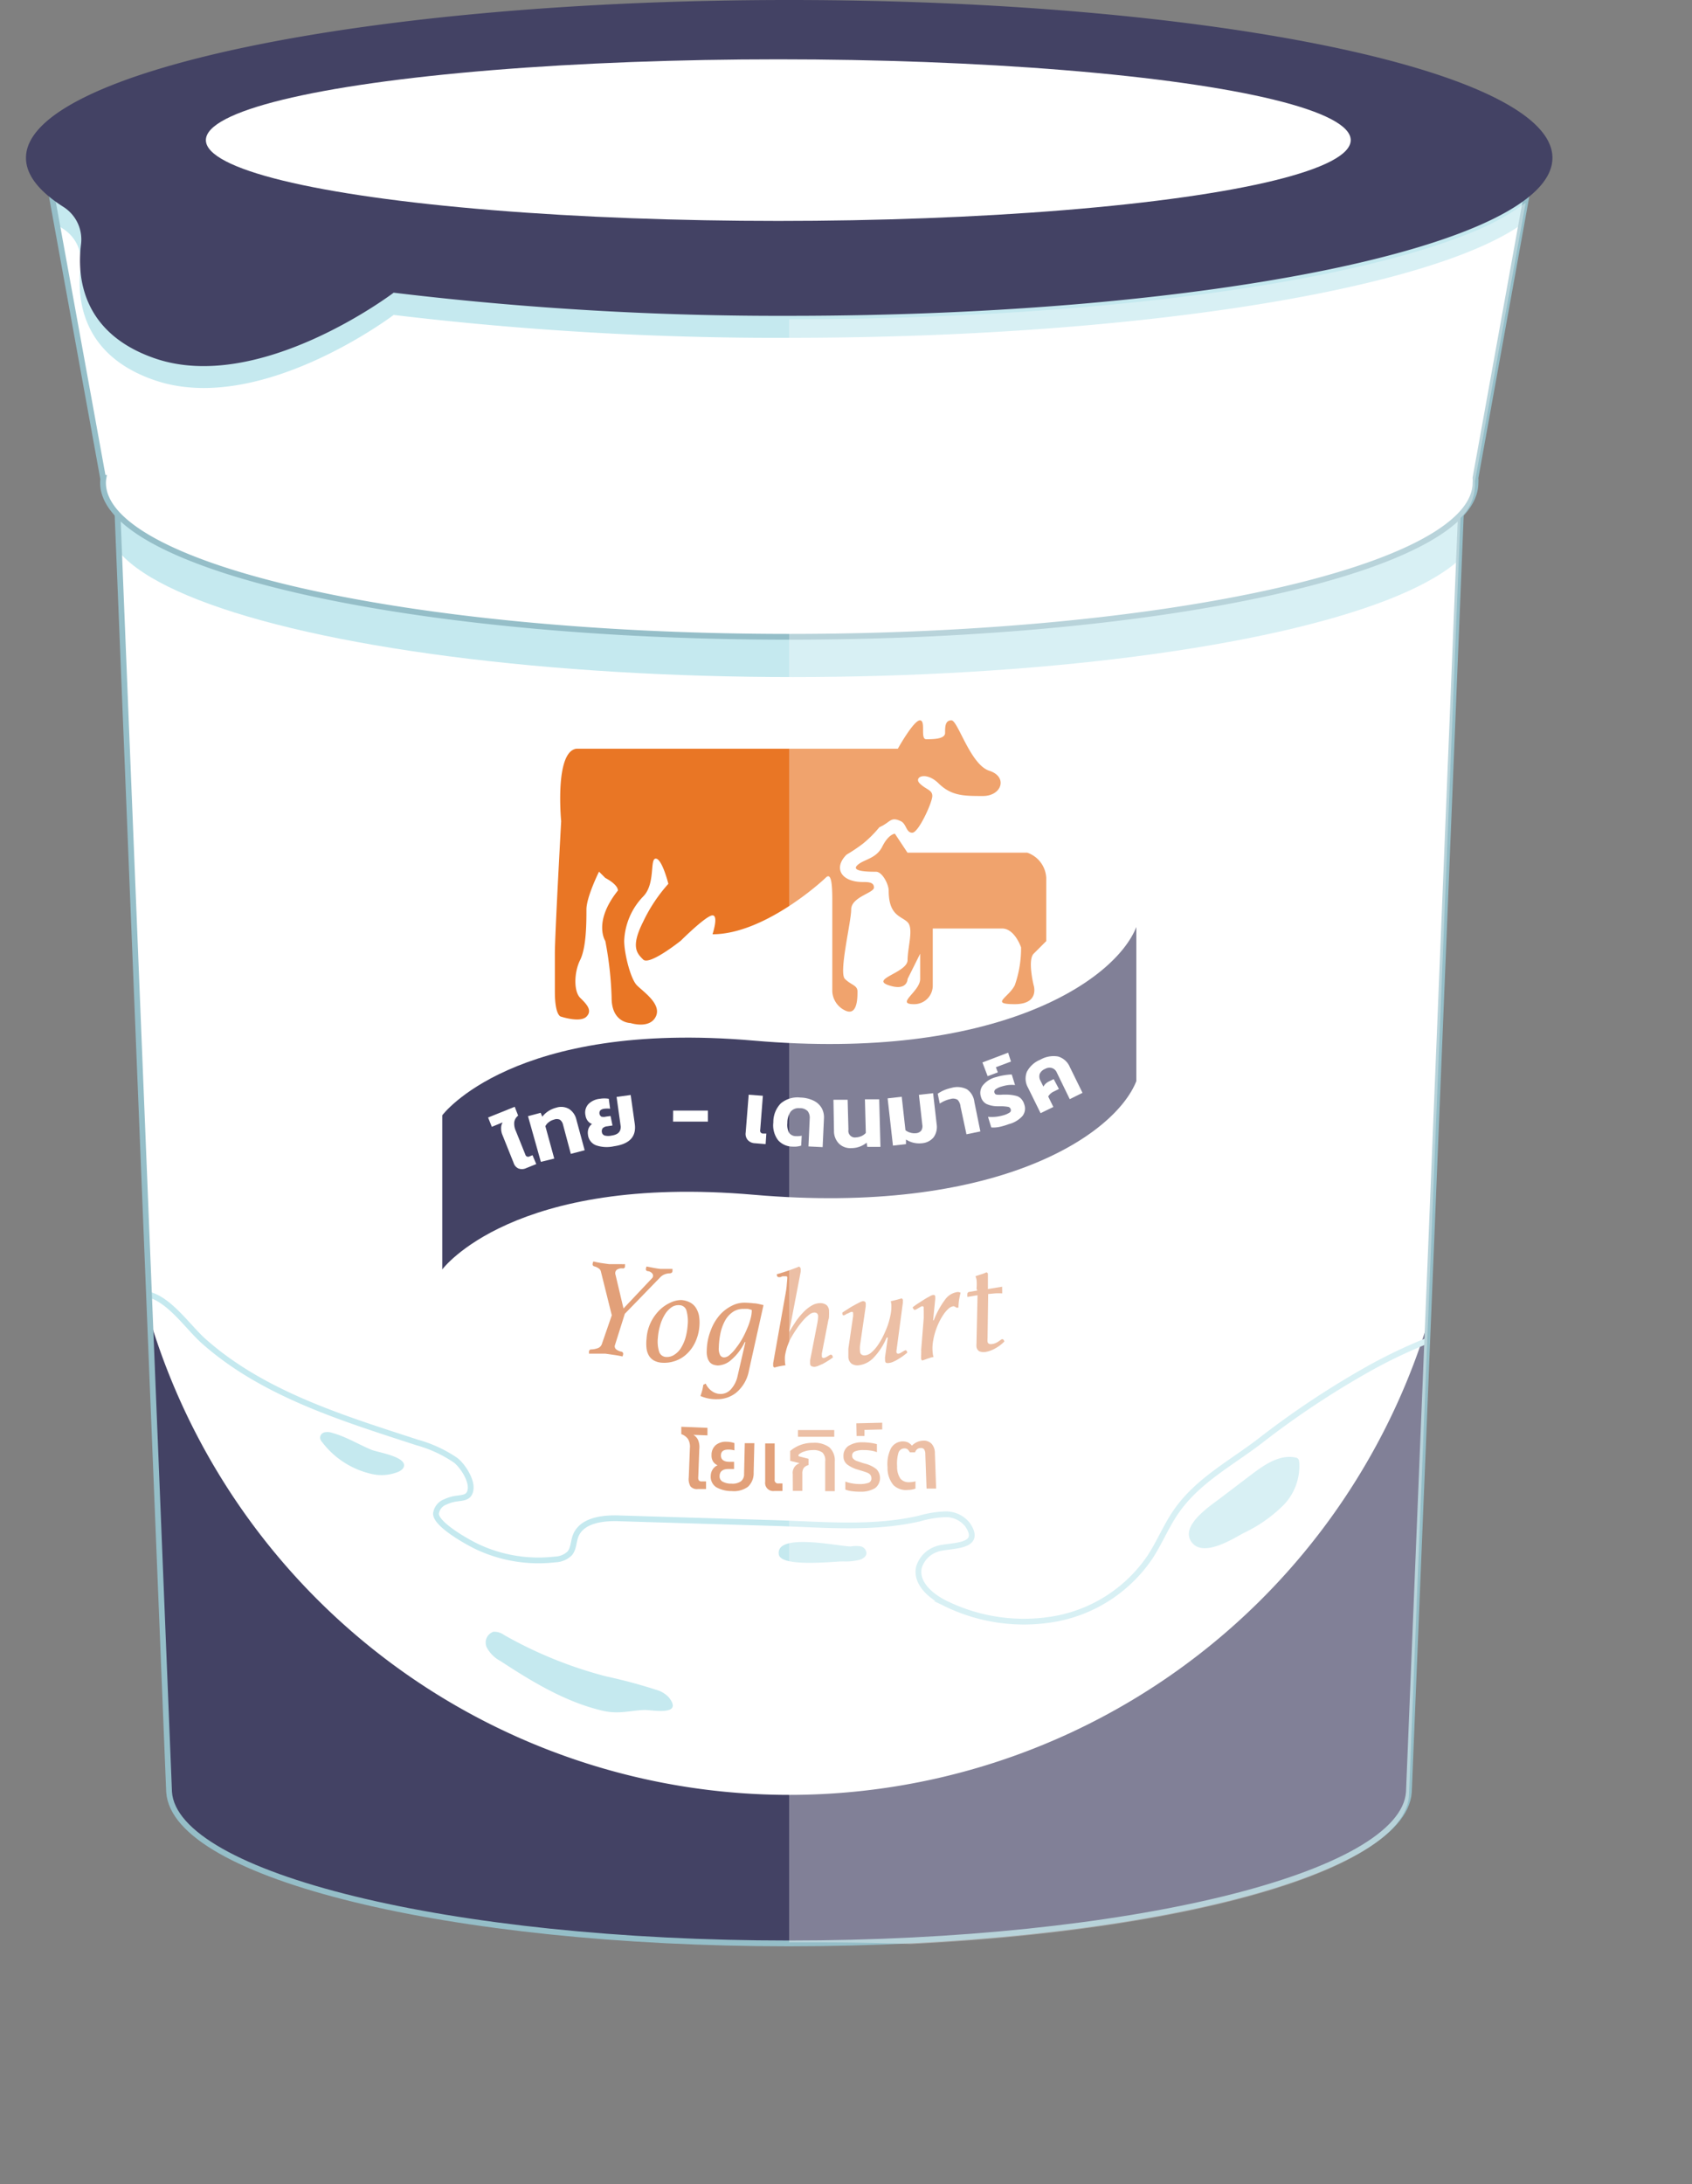 <svg xmlns="http://www.w3.org/2000/svg" xmlns:xlink="http://www.w3.org/1999/xlink" viewBox="0 0 190.83 246.25"><rect x="0" y="0" width="190.83" height="246.25" fill="#808080" stroke="none"/><defs><style>.cls-1,.cls-12,.cls-3{fill:#fff;}.cls-1,.cls-7{stroke:#95bec8;}.cls-1,.cls-6,.cls-7{stroke-miterlimit:10;stroke-width:0.65px;}.cls-2{fill:#434264;}.cls-4{clip-path:url(#clip-path);}.cls-5{fill:#c5e9ef;}.cls-6,.cls-7{fill:none;}.cls-6{stroke:#c5e9ef;}.cls-8{clip-path:url(#clip-path-2);}.cls-9{clip-path:url(#clip-path-3);}.cls-10{fill:#e2a079;}.cls-11{fill:#e97625;}.cls-12{opacity:0.33;}</style><clipPath id="clip-path"><path class="cls-1" d="M166.41,17.46H11.62l7.45,184.59h0c.65,9.45,31.69,17.07,69.92,17.07s69.27-7.62,69.91-17.07h0Z"/></clipPath><clipPath id="clip-path-2"><path class="cls-1" d="M173,17.46H5l6.62,36.42h.05a3.31,3.31,0,0,0-.05.55C11.62,64,46.28,71.8,89,71.8S166.41,64,166.41,54.43a3.31,3.31,0,0,0,0-.55h0Z"/></clipPath><clipPath id="clip-path-3"><path class="cls-2" d="M89,0C41.48,0,2.93,8,2.93,17.8c0,1.93,1.48,3.78,4.21,5.52a4.35,4.35,0,0,1,2,4.21c-.46,3.68.09,10,8.25,12.85C29.23,44.52,44.4,33,44.4,33h0A363.24,363.24,0,0,0,89,35.61c47.54,0,86.09-8,86.09-17.81S136.56,0,89,0Z"/></clipPath></defs><title>Asset 11</title><g id="Layer_2" data-name="Layer 2"><g id="โยเกิตไทยเดน"><path class="cls-3" d="M166.41,17.46H11.62l7.45,184.59h0c.65,9.45,31.69,17.07,69.92,17.07s69.27-7.62,69.91-17.07h0Z"/><g class="cls-4"><ellipse class="cls-5" cx="89.43" cy="58.96" rx="77.39" ry="17.38"/><circle class="cls-3" cx="14.52" cy="94.85" r="3.31"/><path class="cls-3" d="M126.18,235.77a113.15,113.15,0,0,1-19.4.26,95.11,95.11,0,0,1-19.31-3.56A64.38,64.38,0,0,1,78.11,229a54.17,54.17,0,0,1-8.85-5.1,32.13,32.13,0,0,1-7.52-7.6,23,23,0,0,1-2.56-5.1,19.33,19.33,0,0,1-1-5.82,19.71,19.71,0,0,1,1-5.83,23.12,23.12,0,0,1,2.56-5.09,31.62,31.62,0,0,1,7.53-7.6,54.17,54.17,0,0,1,8.85-5.1,65.9,65.9,0,0,1,9.35-3.49,95.11,95.11,0,0,1,19.31-3.56,112.14,112.14,0,0,1,19.4.26v.39a119.35,119.35,0,0,0-37.72,5.83,61.23,61.23,0,0,0-17,8.61,29.35,29.35,0,0,0-6.58,6.77,19.83,19.83,0,0,0-2.07,4.21,14.45,14.45,0,0,0,0,9.19,19.18,19.18,0,0,0,2.08,4.21,29.11,29.11,0,0,0,6.57,6.77,61.23,61.23,0,0,0,17,8.61,119.07,119.07,0,0,0,37.72,5.83Z"/><path class="cls-3" d="M106.66,184.34a64,64,0,0,1,27,1.5,41.32,41.32,0,0,1,6.6,2.37,37.6,37.6,0,0,1,6.3,3.55,22.83,22.83,0,0,1,5.45,5.47,17.3,17.3,0,0,1,1.9,3.77,14.46,14.46,0,0,1,.76,4.36,14.77,14.77,0,0,1-.76,4.35,17.3,17.3,0,0,1-1.9,3.77,22.65,22.65,0,0,1-5.45,5.47,38,38,0,0,1-6.3,3.55,43.7,43.7,0,0,1-6.6,2.36,64.34,64.34,0,0,1-27,1.52V226a82.25,82.25,0,0,0,26-4A42.14,42.14,0,0,0,144.28,216a20.1,20.1,0,0,0,4.51-4.65,13.65,13.65,0,0,0,1.41-2.87,10.79,10.79,0,0,0,.51-3.13,11.08,11.08,0,0,0-.51-3.13,13.07,13.07,0,0,0-1.42-2.88,20,20,0,0,0-4.5-4.65,42.14,42.14,0,0,0-11.65-5.93,82.25,82.25,0,0,0-26-4Z"/><path class="cls-3" d="M114.11,220a40.77,40.77,0,0,1-19-.3,27.59,27.59,0,0,1-4.72-1.59,27.31,27.31,0,0,1-4.57-2.5,16.61,16.61,0,0,1-4-4,12.82,12.82,0,0,1-1.46-2.86,9.81,9.81,0,0,1,0-6.73,12.94,12.94,0,0,1,1.45-2.85,16.26,16.26,0,0,1,4-4,27.71,27.71,0,0,1,4.57-2.5A28.49,28.49,0,0,1,95.13,191a40.77,40.77,0,0,1,19-.3v.39a64.57,64.57,0,0,0-9.11.74A49.7,49.7,0,0,0,96.14,194a29,29,0,0,0-8.06,4.09,14,14,0,0,0-3.09,3.2,9.17,9.17,0,0,0-1,2,7.43,7.43,0,0,0-.35,2.14,7.72,7.72,0,0,0,.35,2.13,9.17,9.17,0,0,0,1,2,14,14,0,0,0,3.09,3.2,29,29,0,0,0,8.06,4.09,49.7,49.7,0,0,0,8.86,2.12,63.11,63.11,0,0,0,9.11.74Z"/><path class="cls-3" d="M109,197.46a18.35,18.35,0,0,1,10.55-1,14.66,14.66,0,0,1,5.48,2.19c.22.15.45.31.67.48l.66.59a11.44,11.44,0,0,1,1.24,1.4,7.23,7.23,0,0,1,0,8.47,10.71,10.71,0,0,1-1.25,1.4l-.65.59c-.22.17-.45.32-.68.48a14.72,14.72,0,0,1-5.47,2.19,18.61,18.61,0,0,1-10.55-1v-.4a32.25,32.25,0,0,0,9.53-1.58,15,15,0,0,0,4.24-2.17,7.23,7.23,0,0,0,1.61-1.66,4.23,4.23,0,0,0,.67-2.09,4.17,4.17,0,0,0-.67-2.09,7.23,7.23,0,0,0-1.61-1.66,15.07,15.07,0,0,0-4.24-2.18,32.58,32.58,0,0,0-9.53-1.58Z"/><path class="cls-3" d="M30.91,194.28a44.81,44.81,0,0,1-17.54-1.37A27.3,27.3,0,0,1,5.09,189a14.62,14.62,0,0,1-3.45-3.48,11.15,11.15,0,0,1-1.18-2.34,8,8,0,0,1,0-5.37,10.27,10.27,0,0,1,1.18-2.34A14,14,0,0,1,5.09,172a27.2,27.2,0,0,1,8.28-3.89,44.81,44.81,0,0,1,17.54-1.37V167a54,54,0,0,0-17,2.64,27.73,27.73,0,0,0-7.67,3.89,13.42,13.42,0,0,0-3,3.06,9.08,9.08,0,0,0-.94,1.9,6.5,6.5,0,0,0,0,4.15,9,9,0,0,0,.94,1.89,13,13,0,0,0,3,3.06,27.73,27.73,0,0,0,7.67,3.89,53.75,53.75,0,0,0,17,2.64Z"/><path class="cls-3" d="M22.09,171a33.34,33.34,0,0,1,6.09-.38,28.82,28.82,0,0,1,6.14,1,18.72,18.72,0,0,1,5.88,2.68c.23.17.46.33.68.51l.64.61a10.74,10.74,0,0,1,1.19,1.38,6.36,6.36,0,0,1,0,7.53,10,10,0,0,1-1.18,1.38l-.64.61c-.22.18-.46.34-.69.5a18.52,18.52,0,0,1-5.88,2.68,28.65,28.65,0,0,1-6.13,1,34.25,34.25,0,0,1-6.09-.38v-.2a45.41,45.41,0,0,0,5.94-.45A33.68,33.68,0,0,0,33.82,188a18.74,18.74,0,0,0,5.25-2.68,9,9,0,0,0,2-2.09,4.64,4.64,0,0,0,0-5.41,9,9,0,0,0-2-2.09,18.48,18.48,0,0,0-5.25-2.68,34.66,34.66,0,0,0-5.79-1.4,47.2,47.2,0,0,0-5.94-.44Z"/><path class="cls-3" d="M25.46,187.15a18,18,0,0,1-8.62,0,12.85,12.85,0,0,1-4.26-1.85,7.8,7.8,0,0,1-1.87-1.85,5.6,5.6,0,0,1-1-2.91,5.75,5.75,0,0,1,1-2.9,7.65,7.65,0,0,1,1.88-1.85,12.71,12.71,0,0,1,4.25-1.85,18,18,0,0,1,8.62,0v.19a26,26,0,0,0-8.13,1.29,13.13,13.13,0,0,0-3.63,1.86,6.38,6.38,0,0,0-1.4,1.44,3.22,3.22,0,0,0,0,3.69,6.82,6.82,0,0,0,1.4,1.44,13.13,13.13,0,0,0,3.63,1.86A26,26,0,0,0,25.46,187Z"/><path class="cls-3" d="M23.13,176.94a8,8,0,0,1,4.81-.56,6.73,6.73,0,0,1,2.53,1,4.36,4.36,0,0,1,1.2,1.16,3.35,3.35,0,0,1,0,4,4.67,4.67,0,0,1-1.2,1.16,6.7,6.7,0,0,1-2.53,1,8,8,0,0,1-4.81-.56v-.19a13.62,13.62,0,0,0,4.31-.71,6.54,6.54,0,0,0,1.91-1,1.9,1.9,0,0,0,0-3.37,6.54,6.54,0,0,0-1.91-1,13.62,13.62,0,0,0-4.31-.71Z"/><path class="cls-2" d="M164.32,128.79a75.32,75.32,0,0,1-150.6,0H2.93V236.4h187.9V128.79Z"/><path class="cls-6" d="M47.05,162.64a14.61,14.61,0,0,1,4.33,2c.82.62,2.2,2.67,1.53,3.79-.26.44-.86.46-1.36.53a4.35,4.35,0,0,0-1.32.38,1.62,1.62,0,0,0-1.06,1.33c0,1.25,3.75,3.33,4.88,3.83a16.24,16.24,0,0,0,8.55,1.33,2.46,2.46,0,0,0,1.66-.69c.44-.53.41-1.3.65-1.94.7-1.84,3.16-2.09,5.12-2l17.52.53c5.38.17,10.88.7,16.17-.52a11.71,11.71,0,0,1,2.86-.47,3.09,3.09,0,0,1,2.54,1.17c1.87,2.73-2.22,2.25-3.48,2.75a3.13,3.13,0,0,0-2,2.06c-.4,1.82,1.42,3.33,3.1,4.12a20.09,20.09,0,0,0,12.53,1.64,16.46,16.46,0,0,0,10.44-6.93c1.05-1.61,1.78-3.41,2.86-5,2.41-3.56,6.18-5.51,9.5-8.05a98.64,98.64,0,0,1,11.55-7.75,57.38,57.38,0,0,1,12.48-5.36,41.93,41.93,0,0,1,6.56-1.34c.74-.08,6.13-.84,6.46-.2,5.87,11.71,9.2,24.94,7.87,38-.75,7.31-2.92,14.38-5.08,21.4a48.76,48.76,0,0,1-4.42,11.07c-3.16,5.23-8.17,9.09-13.46,12.15-9.58,5.55-20.3,8.81-31,11.61-7.58,2-15.29,3.78-23.13,3.94-7.5.15-15-1.19-22.34-2.53l-38.07-6.89c-10.35-1.88-20.85-3.8-30.32-8.38-4.07-2-8-4.54-10.42-8.37-2.14-3.44-2.81-7.57-3.09-11.61A72.45,72.45,0,0,1,7.2,187.26c1.29-5.82,3.31-11.59,3.15-17.55-.08-3.36-.86-6.68-.89-10.05,0-3.68.92-10.53,4.15-12.95,3.87-2.9,6.85,2.28,9.4,4.54C29.72,157.19,38.7,159.92,47.05,162.64Z"/><path class="cls-5" d="M140.26,172.85a16.14,16.14,0,0,0,4.43-3.08,6.3,6.3,0,0,0,1.84-4.92.65.65,0,0,0-.16-.41.61.61,0,0,0-.29-.11c-1.75-.35-3.41.78-4.84,1.85L137.53,169c-1.15.86-4.25,2.94-3.25,4.7C135.48,175.78,139,173.53,140.26,172.85Z"/><path class="cls-5" d="M56.44,187.28a3.67,3.67,0,0,1-1.54-1.53,1.29,1.29,0,0,1,.75-1.77,1.9,1.9,0,0,1,1.21.37A47.38,47.38,0,0,0,68.31,189a59.18,59.18,0,0,1,5.74,1.54,3,3,0,0,1,1.39.85c1.7,2.15-2,1.38-2.77,1.41-1.7.07-2.86.5-4.69.09C63.78,191.91,60,189.61,56.44,187.28Z"/><path class="cls-5" d="M95.08,176.05a6.43,6.43,0,0,0,1.86-.18c.35-.11.73-.33.78-.7a.82.82,0,0,0-.62-.81,3.23,3.23,0,0,0-1.12,0c-1.09.06-8.55-1.64-8.14.91C88.09,176.74,94.08,176.05,95.08,176.05Z"/><path class="cls-5" d="M37.54,161.58a1.65,1.65,0,0,0-.9-.09.65.65,0,0,0-.54.63.91.91,0,0,0,.24.49,9.68,9.68,0,0,0,5.58,3.58,5,5,0,0,0,3-.24c.31-.14.62-.36.65-.69.1-1.06-3-1.51-3.69-1.8C40.42,162.85,39.05,162,37.54,161.58Z"/></g><path class="cls-7" d="M166.41,17.46H11.62l7.45,184.59h0c.65,9.45,31.69,17.07,69.92,17.07s69.27-7.62,69.91-17.07h0Z"/><path class="cls-3" d="M173,17.46H5l6.62,36.42h.05a3.31,3.31,0,0,0-.05.55C11.62,64,46.28,71.8,89,71.8S166.41,64,166.41,54.43a3.31,3.31,0,0,0,0-.55h0Z"/><g class="cls-8"><path class="cls-5" d="M89,2.48c-47.54,0-86.09,8-86.09,17.81,0,1.92,1.48,3.78,4.21,5.51A4.36,4.36,0,0,1,9.1,30c-.46,3.67.09,10,8.25,12.84C29.23,47,44.4,35.51,44.4,35.51h0A363.24,363.24,0,0,0,89,38.09c47.54,0,86.09-8,86.09-17.8S136.56,2.48,89,2.48Z"/></g><path class="cls-7" d="M173,17.46H5l6.62,36.42h.05a3.31,3.31,0,0,0-.05.55C11.62,64,46.28,71.8,89,71.8S166.41,64,166.41,54.43a3.31,3.31,0,0,0,0-.55h0Z"/><path class="cls-2" d="M89,0C41.48,0,2.93,8,2.93,17.8c0,1.93,1.48,3.78,4.21,5.52a4.35,4.35,0,0,1,2,4.21c-.46,3.68.09,10,8.25,12.85C29.23,44.52,44.4,33,44.4,33h0A363.24,363.24,0,0,0,89,35.61c47.54,0,86.09-8,86.09-17.81S136.56,0,89,0Z"/><g class="cls-9"><ellipse class="cls-3" cx="87.78" cy="15.8" rx="64.56" ry="9.11"/></g><path class="cls-2" d="M128.16,104.52c-2.44,6.15-16,15.17-43.15,12.81s-35.13,8.42-35.13,8.42v17.38s7.94-10.78,35.13-8.42,40.71-6.65,43.15-12.81Z"/><path class="cls-10" d="M77.87,167.58a1.64,1.64,0,0,1-.19-1l.13-3.32a1.67,1.67,0,0,0-.21-1,1.53,1.53,0,0,0-.76-.56l0-.83,2.95.12,0,.85-1.59-.06a1.29,1.29,0,0,1,.54.6,2.09,2.09,0,0,1,.13,1l-.12,3.19a.53.53,0,0,0,.08.36.44.44,0,0,0,.34.1l.46,0,0,.86-.92,0A.94.94,0,0,1,77.87,167.58Z"/><path class="cls-10" d="M80.79,167.69a1.4,1.4,0,0,1-.63-1.29,1.38,1.38,0,0,1,.21-.71,1.26,1.26,0,0,1,.56-.48,1.12,1.12,0,0,1-.51-.43,1.25,1.25,0,0,1-.17-.71,1.44,1.44,0,0,1,.48-1.14,1.79,1.79,0,0,1,1.23-.37,2.72,2.72,0,0,1,.87.15l0,.82a2.59,2.59,0,0,0-.67-.09c-.56,0-.84.2-.85.65s.29.72.91.73h.57l0,.81-.63,0c-.63,0-1,.26-1,.81a.66.66,0,0,0,.33.61,1.94,1.94,0,0,0,1,.23,1.67,1.67,0,0,0,1.06-.25,1,1,0,0,0,.37-.85l.08-3.46,1.08,0-.08,3.32a2.07,2.07,0,0,1-.65,1.6,2.7,2.7,0,0,1-1.83.48A3.51,3.51,0,0,1,80.79,167.69Z"/><path class="cls-10" d="M86.3,167.08l0-4.33h1.07l0,4.06a.38.38,0,0,0,.43.45h.45v.85h-.93A.91.91,0,0,1,86.3,167.08Z"/><path class="cls-10" d="M89.41,166.21a1.13,1.13,0,0,1,.78-1.23l-1.07-.27V163.6a3.87,3.87,0,0,1,2.57-.92,2.83,2.83,0,0,1,1.84.5,2,2,0,0,1,.62,1.62v3.33H93.07v-3.36a1.22,1.22,0,0,0-.32-1,1.72,1.72,0,0,0-1.1-.27,2.71,2.71,0,0,0-.91.15,1.63,1.63,0,0,0-.68.37v.17l1.13.29v.71a1,1,0,0,0-.54.32,1.11,1.11,0,0,0-.16.66v1.93H89.42Z"/><path class="cls-10" d="M90,161.24l4.09,0V162L90,162Z"/><path class="cls-10" d="M96.14,168.14a2.94,2.94,0,0,1-.8-.19l0-.9a4,4,0,0,0,.81.21,4.89,4.89,0,0,0,.83.07,3,3,0,0,0,1-.15.51.51,0,0,0,.3-.52.62.62,0,0,0-.13-.38.81.81,0,0,0-.33-.23c-.14-.06-.36-.13-.65-.22l-.39-.12a3.7,3.7,0,0,1-1.23-.59,1.14,1.14,0,0,1-.42-.93,1.33,1.33,0,0,1,.53-1.14,2.78,2.78,0,0,1,1.6-.43,6.77,6.77,0,0,1,.89.06,4.94,4.94,0,0,1,.75.15l0,.9a3.44,3.44,0,0,0-.72-.18,4.09,4.09,0,0,0-.76-.05,2.32,2.32,0,0,0-1,.15.48.48,0,0,0-.31.49.45.45,0,0,0,.14.35,1.06,1.06,0,0,0,.36.23l.71.24.29.08a3.39,3.39,0,0,1,1.24.61,1.44,1.44,0,0,1-.16,2.14,3,3,0,0,1-1.6.4A6.9,6.9,0,0,1,96.14,168.14Z"/><path class="cls-10" d="M96.58,160.48l2.92-.07,0,.76-2,.05v.69l-.89,0Z"/><path class="cls-10" d="M100.76,167.44a3,3,0,0,1-.66-2,4,4,0,0,1,.38-2.13,1.54,1.54,0,0,1,1.92-.68,1.41,1.41,0,0,1,.45.37,1.88,1.88,0,0,1,.54-.39,1.84,1.84,0,0,1,.68-.17,1.21,1.21,0,0,1,1,.35,1.56,1.56,0,0,1,.37,1.05l.14,4-1.08,0-.14-3.86a1,1,0,0,0-.13-.56.44.44,0,0,0-.42-.15.62.62,0,0,0-.37.13.69.69,0,0,0-.23.35l-.59,0a1.64,1.64,0,0,0-.27-.35.65.65,0,0,0-.37-.09.7.7,0,0,0-.66.53,4.37,4.37,0,0,0-.14,1.49,2.34,2.34,0,0,0,.38,1.4,1.23,1.23,0,0,0,1,.39,2.6,2.6,0,0,0,.69-.1l0,.82a2.52,2.52,0,0,1-.87.15A2,2,0,0,1,100.76,167.44Z"/><path class="cls-10" d="M69,148.3l-1.23-4.94a.55.55,0,0,0-.21-.32,1.51,1.51,0,0,0-.54-.26.24.24,0,0,1-.18-.29,1,1,0,0,1,.08-.26q.45.11.9.18l.86.12.38,0,.48,0,.5,0a3.38,3.38,0,0,0,.45,0,.86.86,0,0,1,0,.15.49.49,0,0,1,0,.12.22.22,0,0,1-.06.15.26.26,0,0,1-.15.07,1,1,0,0,0-.72.15.51.51,0,0,0-.14.56l.9,3.8,3.18-3.37a.42.42,0,0,0,.11-.51.74.74,0,0,0-.57-.33.21.21,0,0,1-.19-.26.84.84,0,0,1,.07-.26l.83.16c.28.05.52.09.73.11l.61,0h.75a1.23,1.23,0,0,1,0,.26c0,.14-.12.22-.29.24a1.63,1.63,0,0,0-.63.13,1.39,1.39,0,0,0-.45.31l-4,4.12-1.1,3.49a.44.44,0,0,0,.11.51,1.39,1.39,0,0,0,.6.27.24.24,0,0,1,.2.28.7.7,0,0,1-.08.26c-.31-.07-.63-.13-1-.18l-.91-.13-.4,0-.49,0-.51,0-.46,0c0-.05,0-.1,0-.14a.37.37,0,0,1,0-.11.32.32,0,0,1,.06-.15.21.21,0,0,1,.17-.08,2.44,2.44,0,0,0,.75-.14.74.74,0,0,0,.46-.44Z"/><path class="cls-10" d="M76.82,146.58a2.49,2.49,0,0,1,1,.27,1.74,1.74,0,0,1,.66.6,2.6,2.6,0,0,1,.35.87,4.55,4.55,0,0,1,.06,1.06,5.18,5.18,0,0,1-.5,2,4.28,4.28,0,0,1-1,1.34,3.6,3.6,0,0,1-1.31.75,3.68,3.68,0,0,1-1.37.18,2.22,2.22,0,0,1-.92-.23,1.57,1.57,0,0,1-.59-.55,2.09,2.09,0,0,1-.28-.83,4.84,4.84,0,0,1,0-1.09,5,5,0,0,1,.48-1.86,5.21,5.21,0,0,1,1-1.39,4.25,4.25,0,0,1,1.24-.84A2.86,2.86,0,0,1,76.82,146.58ZM75.13,153a1.51,1.51,0,0,0,.89-.23,2.47,2.47,0,0,0,.75-.73,4.79,4.79,0,0,0,.53-1.16,7.33,7.33,0,0,0,.26-1.49,4.4,4.4,0,0,0-.13-1.59.84.84,0,0,0-.8-.64,1.38,1.38,0,0,0-.95.28,2.69,2.69,0,0,0-.74.85,4.65,4.65,0,0,0-.5,1.2,6.2,6.2,0,0,0-.24,1.33,3.87,3.87,0,0,0,.14,1.59A.86.86,0,0,0,75.13,153Z"/><path class="cls-10" d="M79.59,156a2.07,2.07,0,0,0,.66.82,1.67,1.67,0,0,0,1,.35,1.55,1.55,0,0,0,1.18-.52,3.26,3.26,0,0,0,.77-1.56l.87-3.77H84a6.1,6.1,0,0,1-1.52,2,2.39,2.39,0,0,1-1.53.64,2,2,0,0,1-.48-.09,1,1,0,0,1-.4-.26,1.39,1.39,0,0,1-.27-.5,2.29,2.29,0,0,1-.09-.8,6.45,6.45,0,0,1,.45-2.3,5.54,5.54,0,0,1,1-1.72,4.51,4.51,0,0,1,1.39-1.07,3.09,3.09,0,0,1,1.47-.34,10,10,0,0,1,1,.07c.31,0,.68.11,1.09.2l-1.64,7.37A4.21,4.21,0,0,1,83,157.05a3.4,3.4,0,0,1-2.11.71A4.4,4.4,0,0,1,79,157.4c.08-.23.14-.43.19-.6s.09-.39.13-.66Zm5.2-8.3a3,3,0,0,0-.44-.12,4,4,0,0,0-.47,0,2.06,2.06,0,0,0-1.19.32,2.85,2.85,0,0,0-.87.92,5.3,5.3,0,0,0-.54,1.39,9.2,9.2,0,0,0-.21,1.72,1.57,1.57,0,0,0,.14.84.52.52,0,0,0,.46.28,1,1,0,0,0,.62-.28A4.17,4.17,0,0,0,83,152a8.36,8.36,0,0,0,.68-1,10.52,10.52,0,0,0,.57-1.17,7.07,7.07,0,0,0,.4-1.14A3.69,3.69,0,0,0,84.79,147.69Z"/><path class="cls-10" d="M88.79,144.13a.4.4,0,0,0,0-.15s-.06-.08-.13-.08l-.17,0-.24,0L88,144l-.16,0c-.15,0-.22-.11-.23-.33.47-.13.91-.27,1.31-.41s.8-.28,1.2-.45a.34.34,0,0,1,.19.3.57.57,0,0,1,0,.13l0,.12L89,150.19h0c.28-.47.56-.9.83-1.31a8.61,8.61,0,0,1,.85-1,4.2,4.2,0,0,1,.89-.69,1.93,1.93,0,0,1,.91-.26,1.17,1.17,0,0,1,.73.21.89.89,0,0,1,.29.72,3.91,3.91,0,0,1,0,.45c0,.16,0,.33-.07.5l-.74,3.8a1.57,1.57,0,0,0,0,.16,1.15,1.15,0,0,0,0,.14c0,.14.07.2.2.2a.56.56,0,0,0,.22-.06l.24-.13.21-.13a.41.41,0,0,1,.16-.05c.1,0,.18.1.22.31a5.72,5.72,0,0,1-.57.39c-.2.13-.39.24-.58.34l-.53.23a1.55,1.55,0,0,1-.4.1.78.78,0,0,1-.33-.07c-.11-.05-.16-.16-.16-.34a1.18,1.18,0,0,1,0-.16,1.09,1.09,0,0,1,0-.17l.82-4.22a4.75,4.75,0,0,0,.08-.71q0-.46-.45-.45a1,1,0,0,0-.55.24,4.5,4.5,0,0,0-.69.65,8.72,8.72,0,0,0-.73.95c-.25.36-.48.74-.7,1.13a5.68,5.68,0,0,0-.26.6,4.78,4.78,0,0,0-.22.67,5.87,5.87,0,0,0-.14.68,4.54,4.54,0,0,0,0,.6,2,2,0,0,0,.06.43,7.37,7.37,0,0,0-1.24.25q-.15-.07-.15-.18c0-.05,0-.1,0-.15l0-.16,1.41-7.9c.05-.31.1-.61.12-.91S88.79,144.3,88.79,144.13Z"/><path class="cls-10" d="M97,151.67a3.27,3.27,0,0,0,0,.71.41.41,0,0,0,.17.35.61.61,0,0,0,.39.09,1.29,1.29,0,0,0,.71-.32,4.18,4.18,0,0,0,.7-.78,7.46,7.46,0,0,0,.64-1.09,11.75,11.75,0,0,0,.52-1.22,8.59,8.59,0,0,0,.32-1.23,4.49,4.49,0,0,0,.08-1.05,2,2,0,0,0-.07-.42,12.42,12.42,0,0,0,1.23-.32.27.27,0,0,1,.14.18s0,.07,0,.14a1.15,1.15,0,0,0,0,.16l-.73,5.49c0,.19.06.28.23.27a.74.74,0,0,0,.21-.07l.22-.13.2-.12.16-.07q.15,0,.21.27c-.18.15-.37.3-.57.44s-.4.26-.58.37a4,4,0,0,1-.51.25,1.26,1.26,0,0,1-.38.1.65.65,0,0,1-.31,0c-.09,0-.15-.14-.16-.31v-.14a.66.66,0,0,1,0-.21l.31-2.2H100a7.33,7.33,0,0,1-1.54,2.34,2.76,2.76,0,0,1-1.64.79,1.17,1.17,0,0,1-.8-.2,1,1,0,0,1-.34-.74c0-.13,0-.27,0-.44s0-.34,0-.5l.54-3.67a1,1,0,0,0,0-.11.54.54,0,0,0,0-.11c0-.18,0-.26-.16-.26a1,1,0,0,0-.21.07l-.26.13c-.1,0-.18.09-.26.13a.38.38,0,0,1-.17.06c-.06,0-.1,0-.14-.08L95,148c.17-.12.38-.25.62-.4a6.48,6.48,0,0,1,.7-.42c.22-.13.43-.23.62-.33a1.37,1.37,0,0,1,.37-.14c.21,0,.32.07.33.25a.86.86,0,0,1,0,.16s0,.1,0,.16Z"/><path class="cls-10" d="M107.52,147.28a1.07,1.07,0,0,0-.55.28,3.61,3.61,0,0,0-.57.67,6.84,6.84,0,0,0-.53.94,7.72,7.72,0,0,0-.42,1.11,8,8,0,0,0-.25,1.18,4.76,4.76,0,0,0,0,1.13,1.84,1.84,0,0,0,.09.42c-.2,0-.41.1-.62.16l-.62.22c-.1,0-.15-.1-.16-.18a.8.8,0,0,1,0-.22,2,2,0,0,1,0-.21.88.88,0,0,0,0-.2,1.27,1.27,0,0,0,0-.32l.29-3.63c0-.42,0-.7,0-.85a2.64,2.64,0,0,1,0-.32c0-.13-.07-.19-.17-.18a.38.38,0,0,0-.17.06l-.24.14-.24.14a.68.68,0,0,1-.17.07.18.18,0,0,1-.15-.08,1,1,0,0,1-.11-.21c.18-.14.38-.29.63-.45l.69-.44a6.64,6.64,0,0,1,.6-.34,1,1,0,0,1,.34-.15.3.3,0,0,1,.19,0,.2.2,0,0,1,.1.17.54.54,0,0,0,0,.11s0,.11,0,.16l-.24,2.41h.07a9.85,9.85,0,0,1,1.29-2.35,2.06,2.06,0,0,1,1.3-.83.57.57,0,0,1,.26,0,.52.52,0,0,1,.18.07c-.07.25-.12.51-.17.78a6.09,6.09,0,0,0-.07.9l-.25,0A.49.49,0,0,0,107.52,147.28Z"/><path class="cls-10" d="M110.14,145.3a5.6,5.6,0,0,0,0-1,2.34,2.34,0,0,0-.12-.41l.61-.2a4.06,4.06,0,0,0,.63-.24c.09.05.15.1.16.16a.72.72,0,0,0,0,.13v.16l0,1.44,1.61-.26a3,3,0,0,0,0,.36c0,.14,0,.27,0,.39a7.3,7.3,0,0,0-.81,0l-.77.07-.07,5a1.82,1.82,0,0,0,0,.34c0,.25.21.35.52.3a1.31,1.31,0,0,0,.41-.12,1.69,1.69,0,0,0,.33-.19l.23-.16a.56.56,0,0,1,.15-.08c.12,0,.2.07.25.27a4.35,4.35,0,0,1-1,.76,3.33,3.33,0,0,1-1,.39,1.39,1.39,0,0,1-.82-.05.69.69,0,0,1-.32-.51,1.83,1.83,0,0,1,0-.33l.12-5.48-1.14.19a1.48,1.48,0,0,1,0-.41.25.25,0,0,1,.22-.16l.89-.15Z"/><path class="cls-3" d="M58.48,131.75a1,1,0,0,1-.55-.63L56.68,128a1.84,1.84,0,0,1-.16-.8,1.23,1.23,0,0,1,.17-.65l-1.22.5L55.05,126l3-1.21.39,1a1.12,1.12,0,0,0-.44.73,1.94,1.94,0,0,0,.18,1l1.07,2.66a.32.32,0,0,0,.46.21l.35-.14.42,1-1.14.46A1.11,1.11,0,0,1,58.48,131.75Z"/><path class="cls-3" d="M59.55,125.85l1.43-.38.18.44a2.86,2.86,0,0,1,.67-.62,3,3,0,0,1,.91-.4,1.79,1.79,0,0,1,1.43.14,1.94,1.94,0,0,1,.84,1.23l.93,3.43-1.56.41-.88-3.29a.91.91,0,0,0-.37-.57.86.86,0,0,0-.66,0,1.58,1.58,0,0,0-.58.29,1.24,1.24,0,0,0-.38.45l1,3.65L61,131Z"/><path class="cls-3" d="M67.21,129.13a1.43,1.43,0,0,1-.9-1.22,1.41,1.41,0,0,1,.06-.65,1.15,1.15,0,0,1,.4-.53,1.08,1.08,0,0,1-.49-.36,1.35,1.35,0,0,1-.25-.63,1.41,1.41,0,0,1,.33-1.25,2.09,2.09,0,0,1,1.3-.6,3,3,0,0,1,1,0l.15,1.12a2.78,2.78,0,0,0-.64,0,.86.86,0,0,0-.45.17.49.49,0,0,0,.1.72,1,1,0,0,0,.52,0l.52-.07.22,1.07-.59.09a.86.86,0,0,0-.5.2.55.55,0,0,0-.11.45.47.47,0,0,0,.31.39,1.74,1.74,0,0,0,.82,0c.72-.11,1-.45,1-1l-.47-3.35,1.59-.22.46,3.25c.2,1.44-.58,2.28-2.34,2.53A3.73,3.73,0,0,1,67.21,129.13Z"/><path class="cls-3" d="M75.92,125.22l3.92,0v1.24l-3.93,0Z"/><path class="cls-3" d="M84.32,128.52a1.06,1.06,0,0,1-.22-.82l.34-4.27,1.6.12-.3,3.86a.32.32,0,0,0,.33.4l.36,0L86.35,129l-1.22-.1A1.13,1.13,0,0,1,84.32,128.52Z"/><path class="cls-3" d="M87.75,128.55a2.78,2.78,0,0,1-.53-2,3,3,0,0,1,.84-2.14,2.92,2.92,0,0,1,2.21-.66,3.61,3.61,0,0,1,1.55.38,2.08,2.08,0,0,1,.87.84,2.16,2.16,0,0,1,.24,1.12l-.15,3.25-1.6-.08.14-3.11a1.24,1.24,0,0,0-.22-.86,1.19,1.19,0,0,0-.92-.34,1.16,1.16,0,0,0-1,.38,2.22,2.22,0,0,0-.38,1.29,1.91,1.91,0,0,0,.2,1.11.94.94,0,0,0,.77.37,2.37,2.37,0,0,0,.65-.05l-.06,1.12a2.62,2.62,0,0,1-1,.11A2.17,2.17,0,0,1,87.75,128.55Z"/><path class="cls-3" d="M94.6,128.92a2,2,0,0,1-.54-1.41L94,124l1.6,0,.09,3.38a.74.74,0,0,0,.86.86,1.71,1.71,0,0,0,.62-.15,1.49,1.49,0,0,0,.48-.35l-.1-3.79,1.61,0,.14,5.36-1.48,0-.08-.47a2.71,2.71,0,0,1-1.74.61A1.8,1.8,0,0,1,94.6,128.92Z"/><path class="cls-3" d="M102.18,128.48V129l-1.47.17-.6-5.33,1.59-.18.42,3.77a1.4,1.4,0,0,0,.53.27,1.58,1.58,0,0,0,.64.07.85.85,0,0,0,.6-.28.93.93,0,0,0,.13-.68l-.38-3.37,1.6-.18.4,3.5a2,2,0,0,1-.35,1.48,1.89,1.89,0,0,1-1.3.66A2.73,2.73,0,0,1,102.18,128.48Z"/><path class="cls-3" d="M108.33,124.76A1.28,1.28,0,0,0,108,124a1,1,0,0,0-.78-.09,3.45,3.45,0,0,0-1.23.52l-.23-1.11a4.24,4.24,0,0,1,.69-.39,4.74,4.74,0,0,1,.86-.27,2.4,2.4,0,0,1,1.75.16,2,2,0,0,1,.83,1.41l.68,3.34-1.57.32Z"/><path class="cls-3" d="M112.67,127.07a3.44,3.44,0,0,1-.87.05l-.37-1.2a4.54,4.54,0,0,0,1.69-.16,2.51,2.51,0,0,0,.75-.32.31.31,0,0,0,.12-.37.37.37,0,0,0-.28-.27,4.92,4.92,0,0,0-.81-.07h-.41a3,3,0,0,1-1.24-.26,1.25,1.25,0,0,1-.61-.79,1.4,1.4,0,0,1,.21-1.31,2.77,2.77,0,0,1,1.51-.93,6.51,6.51,0,0,1,.92-.21,5.6,5.6,0,0,1,.83-.08l.37,1.19a3.79,3.79,0,0,0-.75,0,4.32,4.32,0,0,0-.74.16,2.31,2.31,0,0,0-.68.3.34.34,0,0,0-.15.4.3.3,0,0,0,.25.22,3.47,3.47,0,0,0,.68,0h.52a4.59,4.59,0,0,1,1,.14,1.16,1.16,0,0,1,.57.34,1.6,1.6,0,0,1,.35.65,1.34,1.34,0,0,1-.23,1.3,3.11,3.11,0,0,1-1.53.9A7.42,7.42,0,0,1,112.67,127.07Z"/><path class="cls-3" d="M110.8,119.79l2.9-1.1.32,1-1.7.64.22.58-1.15.43Z"/><path class="cls-3" d="M115.94,122.63a2.07,2.07,0,0,1-.13-1.77,2.94,2.94,0,0,1,1.52-1.38,3,3,0,0,1,2-.36,2.06,2.06,0,0,1,1.33,1.19l1.43,2.91-1.44.71-1.46-3a.89.89,0,0,0-.55-.51,1,1,0,0,0-.79.11,1.08,1.08,0,0,0-.59.56,1,1,0,0,0,.08.75l.34.68a1.34,1.34,0,0,1,.26-.34,1.51,1.51,0,0,1,.37-.25l.53-.26.59,1.11-.58.29a1.44,1.44,0,0,0-.63.56l.58,1.18-1.44.7Z"/><path class="cls-11" d="M65,84.42h36.26s1.78-3.2,2.49-3.2,0,2.13.71,2.13,2.13,0,2.13-.71,0-1.42.72-1.42,2.13,5,4.26,5.68,1.42,2.85-.71,2.85-3.55,0-5-1.42-2.84-.71-2.13,0,1.42.71,1.42,1.42-1.55,4.14-2.26,4.14-.65-1-1.29-1.3c-1.18-.56-1.14.12-2.42.68a13.08,13.08,0,0,1-1.85,1.85,18.27,18.27,0,0,1-1.85,1.24c-1.52,1.51-.62,3.09,1.85,3.09.57,0,1.24,0,1.24.62S96,101.13,96,102.55s-1.42,7.11-.71,7.82,1.42.71,1.42,1.42,0,2.84-1.42,2.13a2.52,2.52,0,0,1-1.42-2.13v-10c0-1.43,0-3.56-.72-2.85s-7.11,6.4-12.79,6.4c0,0,.71-2.13,0-2.13s-3.56,2.84-3.56,2.84-3.55,2.85-4.26,2.14-1.43-1.43,0-4.27a17.8,17.8,0,0,1,2.84-4.27s-.71-2.84-1.42-2.84,0,2.84-1.42,4.27a7.63,7.63,0,0,0-2.14,5c0,1.42.71,4.27,1.42,5s2.85,2.13,2.14,3.55-2.85.72-2.85.72-2.13,0-2.13-2.85a39.44,39.44,0,0,0-.71-6.4s-1.42-2.13,1.42-5.69c0-.71-1.42-1.42-1.42-1.42l-.71-.71s-1.42,2.85-1.42,4.27,0,4.26-.71,5.69-.72,3.55,0,4.26,1.42,1.42.71,2.13-2.85,0-2.85,0-.71,0-.71-2.84v-4.27c0-2.13.71-14.93.71-14.93S62.53,84.77,65,84.42Z"/><path class="cls-11" d="M100.93,94l1.42,2.14h13.51A3.17,3.17,0,0,1,118,99v7.11l-1.42,1.42c-.71.72,0,3.56,0,3.56s.71,2.13-2.13,2.13-.72-.71,0-2.13a12.54,12.54,0,0,0,.71-4.27s-.71-2.13-2.14-2.13h-7.82v6.4a2.09,2.09,0,0,1-2.13,2.13c-2.13,0,.71-1.42.71-2.84v-2.85l-1.42,2.85s0,1.42-2.13.71,2.13-1.42,2.13-2.84.71-3.56,0-4.27-2.13-.71-2.13-3.56c0-.71-.72-2.13-1.43-2.13s-2.84,0-2.13-.71,2.13-.71,2.84-2.13S100.93,94,100.93,94Z"/><path class="cls-12" d="M166.08,26.16C152,32,122.76,36,89,36V219c5.79,0,8.28,0,13.74.19,20.17-1,37.2-4.15,47.05-8.45,5.62-2.46,8.92-5.28,9.12-8.29h0l2-49.82,3.6-89.09.21-5.14a5.27,5.27,0,0,0,1.63-3.57,3.48,3.48,0,0,0,0-.55h0l5.2-28.55.52-2.87A27.18,27.18,0,0,1,166.08,26.16Z"/></g></g></svg>